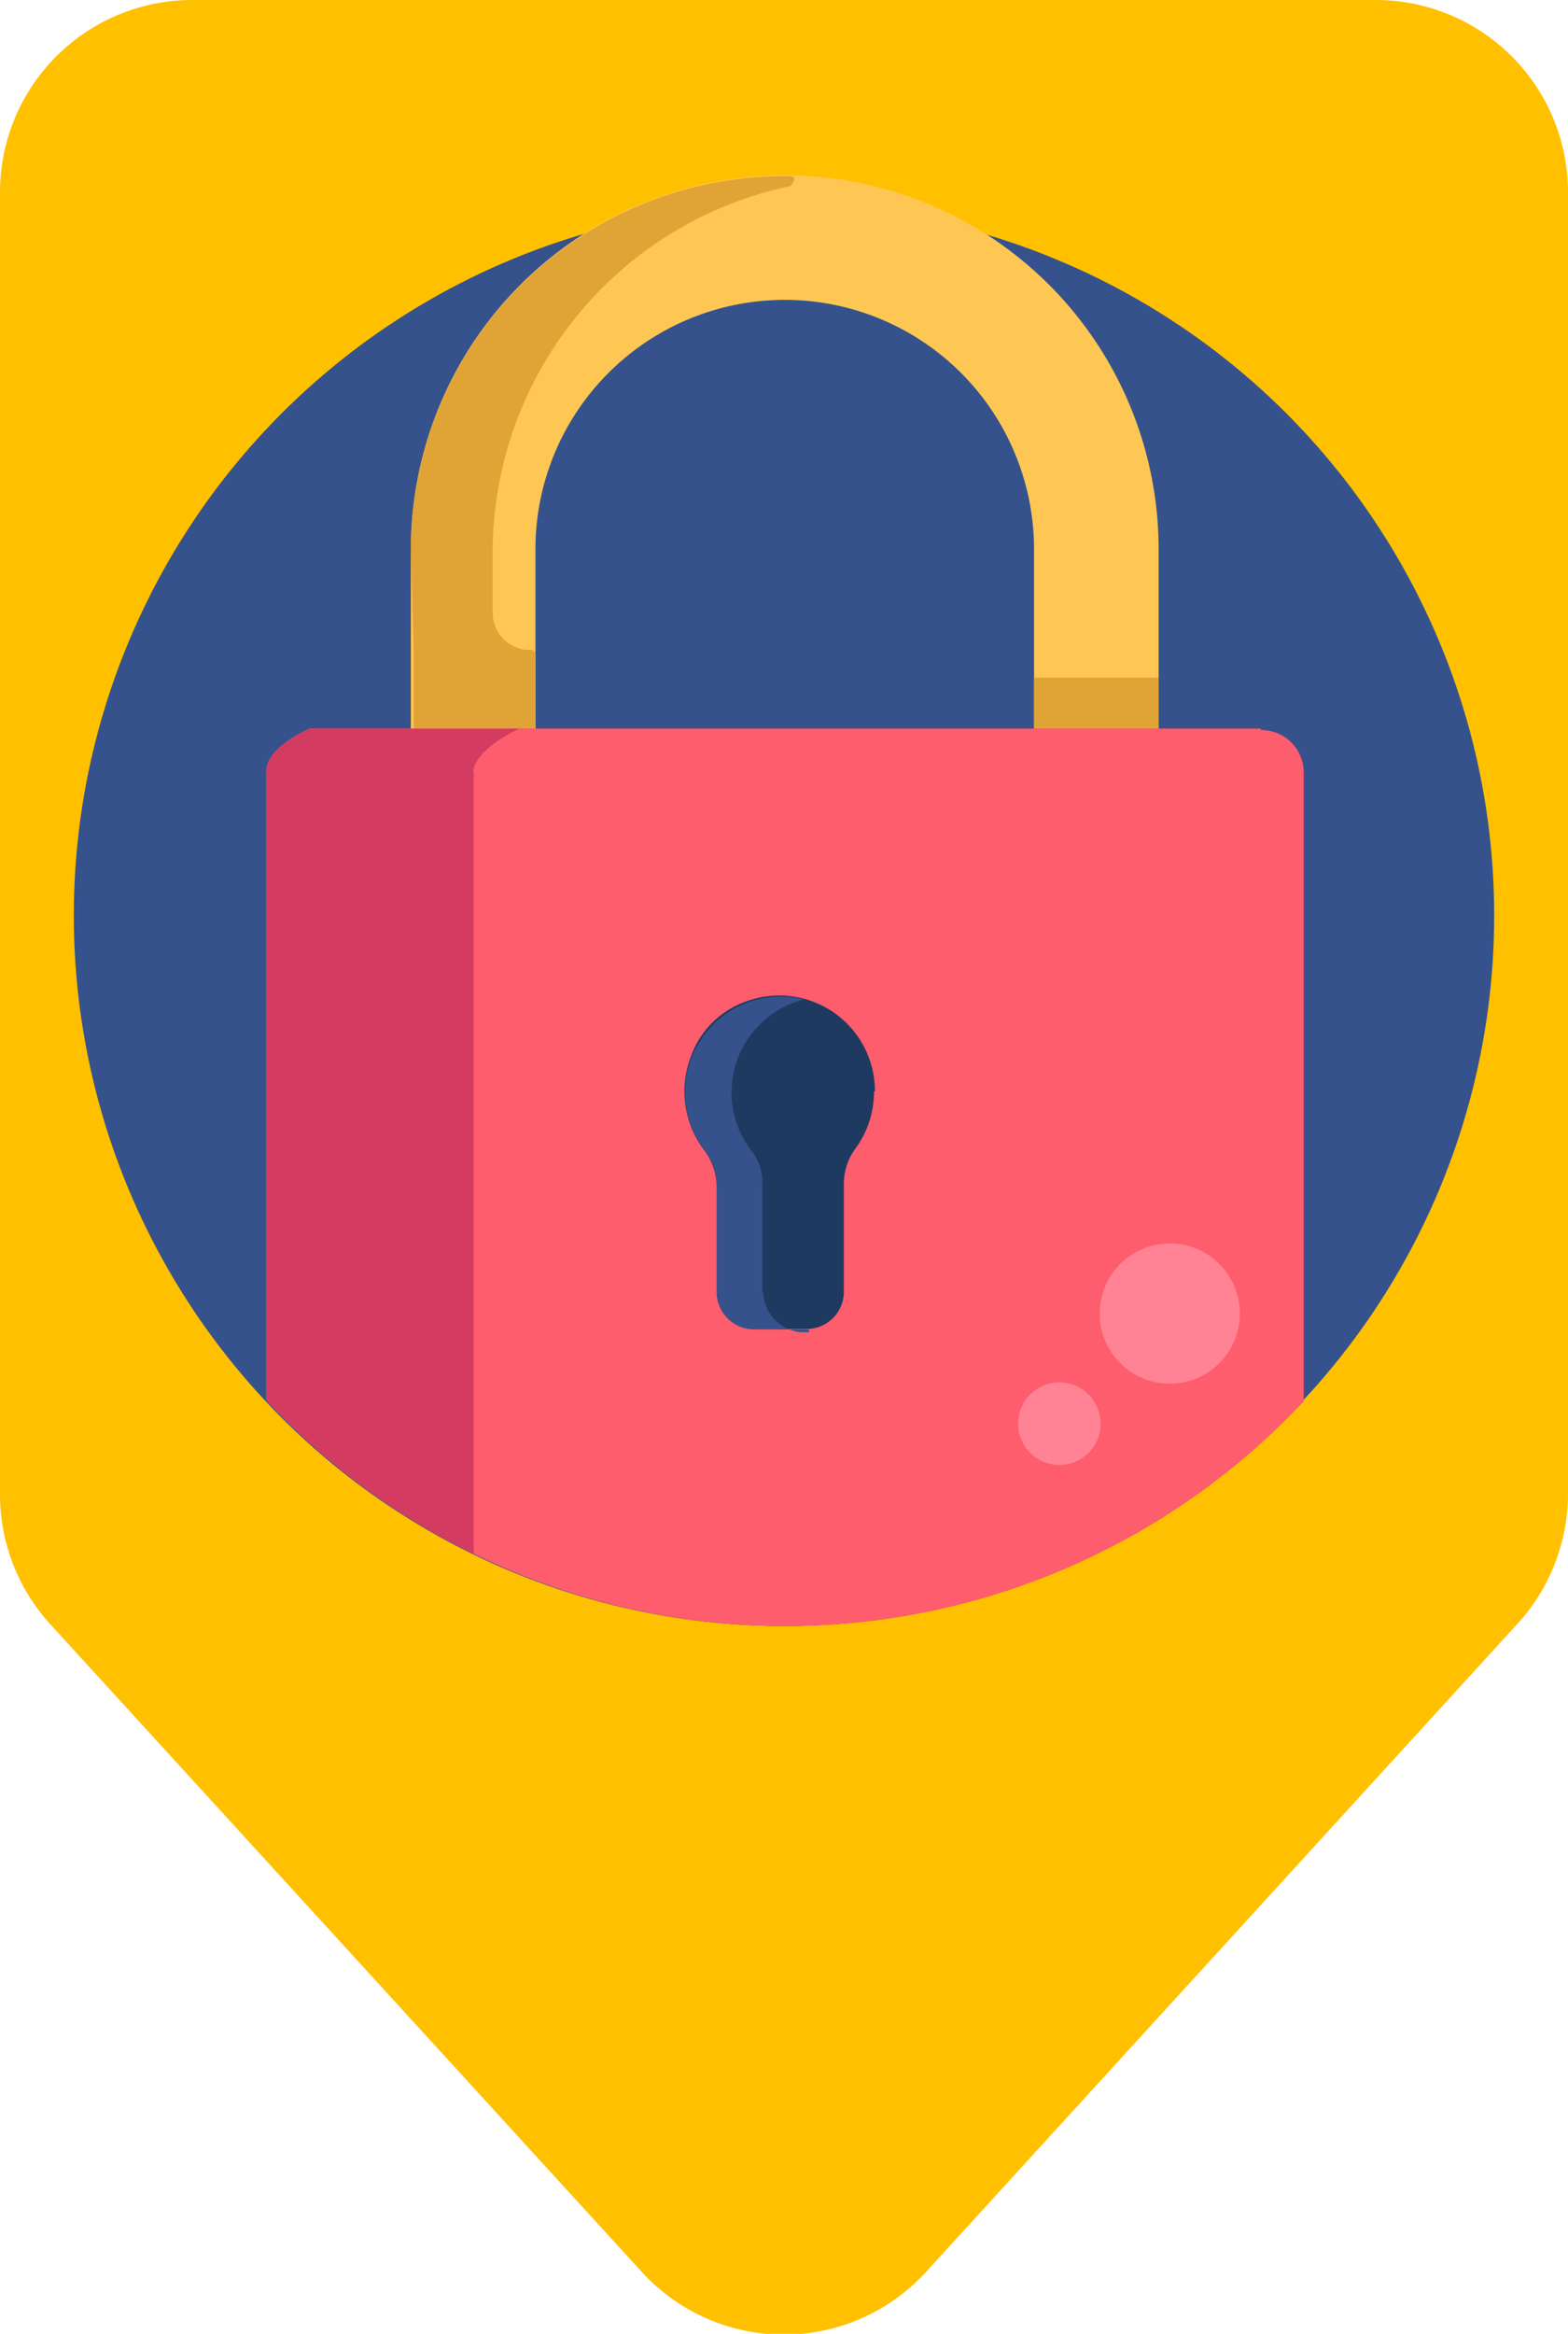 <svg id="Layer_1" data-name="Layer 1" xmlns="http://www.w3.org/2000/svg" viewBox="0 0 84.34 125.49"><defs><style>.cls-1{fill:#ffc000;}.cls-2{fill:#35528c;}.cls-3{fill:#fec753;}.cls-4{fill:#e0a336;}.cls-5{fill:#ef3a50;}.cls-6{fill:#fe5d6d;}.cls-7{fill:#d33c60;}.cls-8{fill:#ff8395;}.cls-9{fill:#1f3a60;}</style></defs><title>13</title><path class="cls-1" d="M0,10.34v70a10.37,10.37,0,0,0,2.71,7l31.82,34.83a10.35,10.35,0,0,0,15.27,0L81.63,87.3a10.37,10.37,0,0,0,2.71-7v-70A10.34,10.34,0,0,0,74,0H10.34A10.34,10.34,0,0,0,0,10.34Z"/><circle class="cls-2" cx="42.17" cy="49.23" r="38.2"/><path class="cls-3" d="M28.8,29.5a13.41,13.41,0,0,1,26.82.07V42.08h6.7V29.58a20.11,20.11,0,0,0-40.22-.09V41.92h6.7Z"/><path class="cls-4" d="M55.62,42.06V36.44h6.69v5.63Z"/><path class="cls-4" d="M42.63,9.83c.17-.2.09-.36-.16-.36h-.22a20.1,20.1,0,0,0-20.15,20L22.25,35v6.76c-.13.13,0,.24.11.17h6.2a.24.24,0,0,0,.24-.24l0-6.49a.25.25,0,0,0-.25-.25,2,2,0,0,1-2.05-2V29.46A20.14,20.14,0,0,1,42.54,10Z"/><path class="cls-5" d="M67.8,39.18H16.65s-2.34,1-2.32,2.29v20.9l0,12.91a38.16,38.16,0,0,0,55.79.06V41.6a2.27,2.27,0,0,0-2.29-2.34Z"/><path class="cls-6" d="M67.8,39.18H16.65s-2.34,1-2.32,2.29v20.9l0,12.91a38.16,38.16,0,0,0,55.79.06V41.6a2.27,2.27,0,0,0-2.29-2.34Z"/><path class="cls-7" d="M25.45,41.49c.15-1.29,2.49-2.31,2.49-2.31H16.65s-2.34,1-2.32,2.29v20.9l0,12.95a37.8,37.8,0,0,0,11.15,8.24V41.49Z"/><circle class="cls-8" cx="62.92" cy="70.63" r="3.77"/><circle class="cls-8" cx="56.98" cy="76.55" r="2.22"/><path class="cls-9" d="M47.06,58.69a5.14,5.14,0,0,0-6.85-4.87,4.85,4.85,0,0,0-3.05,3,5.22,5.22,0,0,0,.7,5,3.3,3.3,0,0,1,.69,2v5.64a2,2,0,0,0,2,2h2.84a2,2,0,0,0,2-2v-5.8a3.22,3.22,0,0,1,.62-1.9,5.13,5.13,0,0,0,1-3.08Z"/><path class="cls-2" d="M41,69.48V63.84a2.76,2.76,0,0,0-.61-2,5.15,5.15,0,0,1,2.86-8.1,5,5,0,0,0-1.61-.14,5.14,5.14,0,0,0-3.74,8.24,3.1,3.1,0,0,1,.66,2v5.64a2,2,0,0,0,2,2h2.87s.08,0,.11.15h-.49a2.23,2.23,0,0,1-2-2.15Z"/></svg>